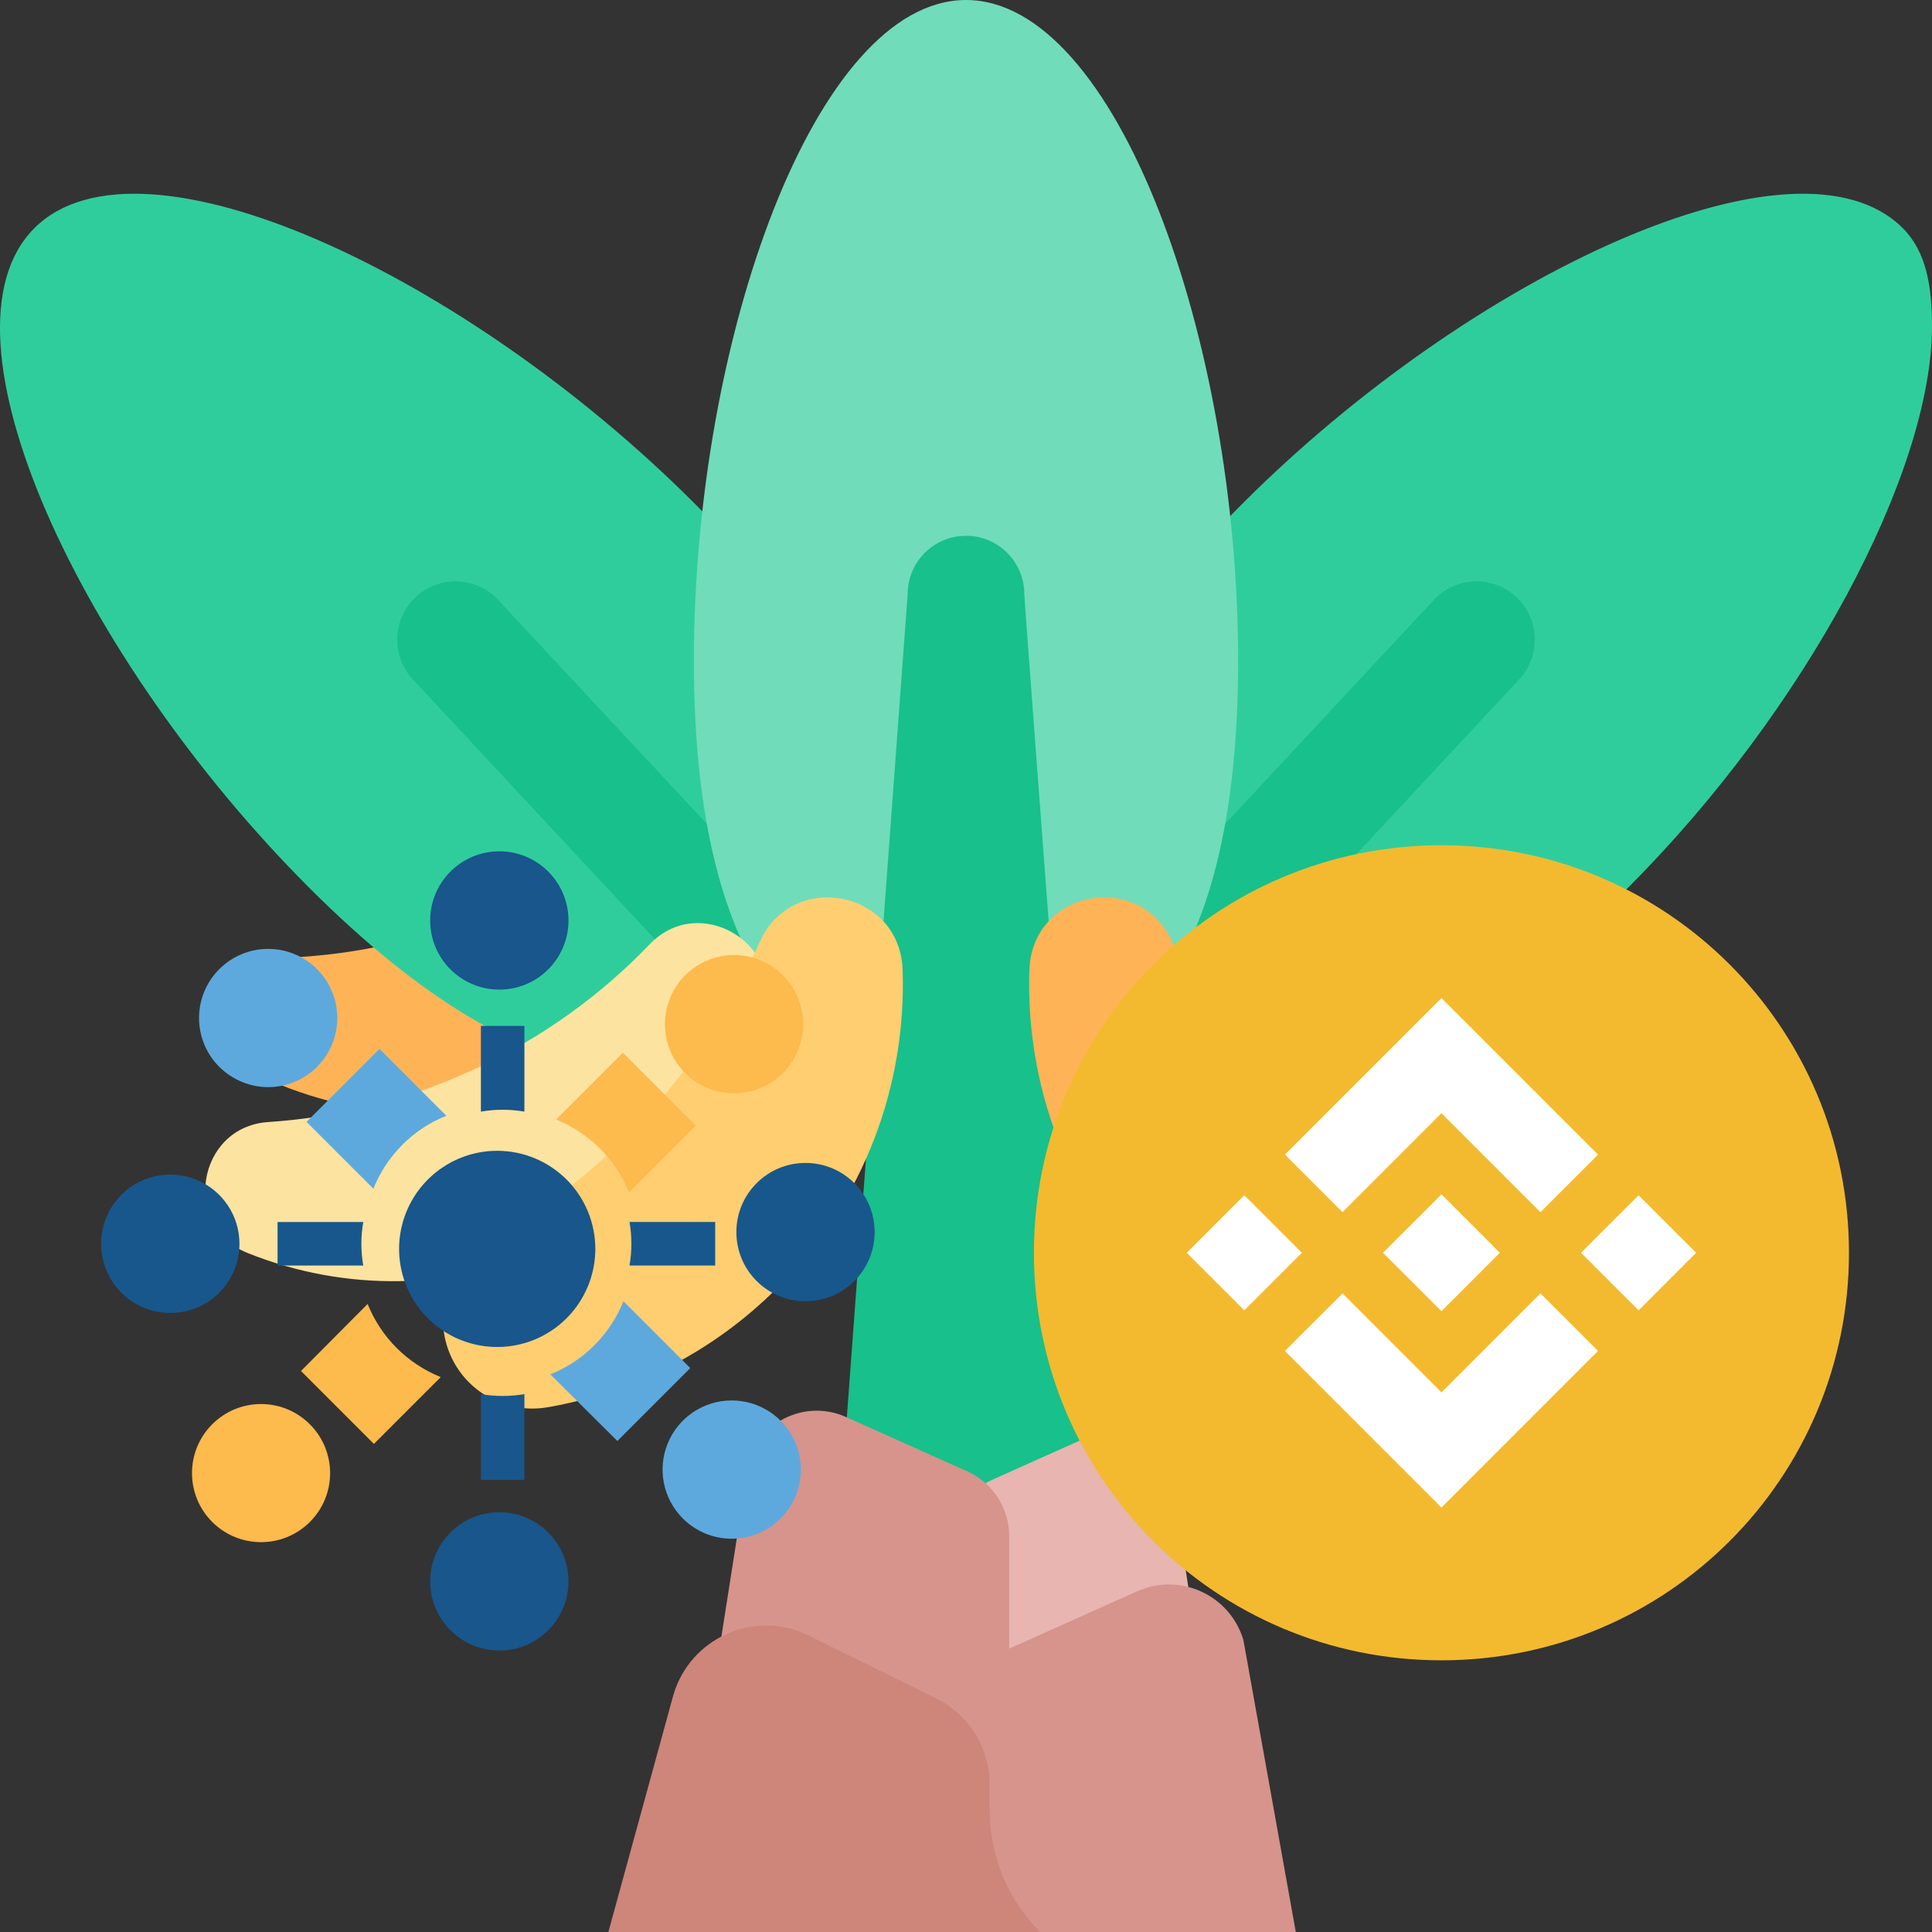 <svg version="1.2" baseProfile="tiny-ps" xmlns="http://www.w3.org/2000/svg" viewBox="0 0 497 497" width="497" height="497">
	<rect x="0" y="0" width="497" height="497" fill="#333333" stroke="none"/>
	<title>blz-bnb</title>
	<style>
		tspan { white-space:pre }
		.shp0 { fill: #ffb357 } 
		.shp1 { fill: #ffce71 } 
		.shp2 { fill: #30cd9c } 
		.shp3 { fill: #18c08b } 
		.shp4 { fill: #70dcba } 
		.shp5 { fill: #e8b5b1 } 
		.shp6 { fill: #d6948c } 
		.shp7 { fill: #ce857a } 
		.shp8 { fill: #fce3a0 } 
		.shp9 { fill: #f3ba2f } 
		.shp10 { fill: #ffffff } 
		.shp11 { fill: #fdba4d } 
		.shp12 { fill: #5da9dd } 
		.shp13 { fill: #18568c } 
		.shp14 { fill: #18578c } 
		.shp15 { fill: #18568b } 
	</style>
	<g id="g977">
		<g id="g965">
			<path id="path935" class="shp0" d="M130.04 232.67C113.05 240.59 95.32 244.98 77.68 246.15C59.39 247.36 55.29 272.26 72.29 279.13C96.7 288.99 124.99 289.09 150.74 277.08L130.04 232.67Z" />
			<path id="path937" class="shp1" d="M419.32 246.15C401.68 244.98 383.95 240.59 366.96 232.67L346.26 277.08C372.01 289.09 400.3 288.99 424.71 279.13C441.71 272.26 437.61 247.36 419.32 246.15Z" />
			<path id="path939" class="shp2" d="M178.56 129.4C237.13 187.97 234.18 229.34 206.84 256.68C179.5 284.01 138.14 286.97 79.56 228.39C20.98 169.81 -18.49 86.02 8.85 58.69C36.19 31.35 119.98 70.82 178.56 129.4Z" />
			<path id="path941" class="shp2" d="M319.78 129.4C261.2 187.97 264.16 229.34 291.49 256.68C318.83 284.01 360.19 286.97 418.77 228.39C464.52 182.65 497 121.53 497 83.92C497 73.42 495.47 64.67 489.48 58.69C462.15 31.35 378.36 70.82 319.78 129.4Z" />
			<g id="g947">
				<path id="path943" class="shp3" d="M389.92 153.46C383.79 147.88 374.31 148.33 368.73 154.46L291.73 237.09L312.96 258.33L390.92 174.65C396.49 168.52 396.05 159.03 389.92 153.46Z" />
				<path id="path945" class="shp3" d="M107.08 153.46C100.95 159.03 100.51 168.52 106.08 174.65L184.04 258.33L205.27 237.09L128.27 154.46C122.69 148.33 113.21 147.88 107.08 153.46Z" />
			</g>
			<path id="path949" class="shp4" d="M318.5 170C318.5 252.84 287.16 280 248.5 280C209.84 280 178.5 252.84 178.5 170C178.5 87.16 209.84 0 248.5 0C287.16 0 318.5 87.16 318.5 170Z" />
			<path id="path951" class="shp3" d="M263.5 152.83C263.5 144.54 256.78 137.83 248.5 137.83C240.22 137.83 233.5 144.54 233.5 152.83L213.5 423.38L283.5 423.38C283.5 417.19 263.5 155.27 263.5 152.83Z" />
			<g id="g963">
				<g id="g957">
					<path id="path953" class="shp5" d="M255.18 380.7L280.76 369.24C288.98 365.56 298.56 369.95 301.14 378.58L311.18 444.16L246.37 444.16L246.37 394.31C246.37 388.43 249.82 383.11 255.18 380.7Z" />
					<path id="path955" class="shp6" d="M248.83 378.5L217.56 364.49C207.2 359.85 194.21 365.61 192.27 378.38L180.37 454.16L259.6 454.16L259.6 395.13C259.6 387.95 255.38 381.44 248.83 378.5Z" />
				</g>
				<path id="path959" class="shp6" d="M258.2 424.74L292.52 409.36C303.55 404.42 316.41 410.31 319.86 421.89L333.34 497L246.37 497L246.37 442.99C246.37 435.11 251 427.96 258.2 424.74Z" />
				<path id="path961" class="shp7" d="M254.6 465.73L254.6 459.16C254.6 449.36 248.84 440.47 239.9 436.47L207.23 420.35C193.52 414.21 177.54 421.53 173.25 435.93L156.5 497L267.55 497C259.26 488.71 254.6 477.46 254.6 465.73Z" />
			</g>
		</g>
		<g id="g971">
			<path id="path967" class="shp8" d="M196.42 260.4C202.15 242.88 179.93 229.56 167.18 242.87C154.71 255.87 139.67 266.83 122.36 274.9C105.05 282.97 86.99 287.45 69.02 288.64C50.63 289.86 46.55 315.44 63.65 322.31C88.5 332.3 117.27 332.38 143.47 320.16C169.67 307.95 188.1 285.86 196.42 260.4Z" />
			<path id="path969" class="shp8" d="M300.58 260.4C294.85 242.88 317.07 229.56 329.82 242.87C342.29 255.87 357.33 266.83 374.64 274.9C391.95 282.97 410.01 287.45 427.98 288.64C446.37 289.86 450.45 315.44 433.35 322.31C408.5 332.3 379.73 332.38 353.53 320.16C327.33 307.95 308.9 285.86 300.58 260.4Z" />
		</g>
		<path id="path973" class="shp1" d="M232.19 249.45C231.48 228.91 203.65 223.66 195.37 242.46C187.37 260.6 175.94 277.6 161.07 292.47C150.3 303.24 138.4 312.21 125.76 319.38C117.13 324.27 112.49 334.04 114.37 343.78C116.76 356.11 128.6 364.16 140.96 362C162.56 358.24 183.25 348.01 199.93 331.33C222.46 308.8 233.21 278.96 232.19 249.45Z" />
		<path id="path975" class="shp0" d="M264.81 249.45C265.52 228.91 293.35 223.66 301.63 242.46C309.63 260.6 321.06 277.6 335.93 292.47C346.7 303.24 358.6 312.21 371.24 319.38C379.87 324.27 384.51 334.04 382.63 343.78C380.24 356.11 368.4 364.16 356.04 362C334.44 358.24 313.75 348.01 297.07 331.33C274.54 308.8 263.79 278.96 264.81 249.45Z" />
	</g>
	<g id="g1744">
		<path id="circle1740" class="shp9" d="M370.81 427.11C312.83 427.11 265.97 380.25 265.97 322.27C265.97 264.3 312.83 217.44 370.81 217.44C428.78 217.44 475.64 264.3 475.64 322.27C475.64 380.25 428.78 427.11 370.81 427.11Z" />
		<path id="path1742" fill-rule="evenodd" class="shp10" d="M330.55 297.01L370.81 256.75L411.08 297.02L396.27 311.83L370.81 286.37L345.36 311.82L330.55 297.01ZM305.29 322.27L320.09 307.47L334.9 322.27L320.09 337.08L305.29 322.27ZM345.36 332.73L370.81 358.18L396.27 332.72L411.08 347.52L370.81 387.8L330.53 347.52L345.36 332.73ZM406.71 322.27L421.52 307.47L436.33 322.27L421.52 337.08L406.71 322.27ZM385.83 322.26L385.84 322.26L385.84 322.27L370.81 337.3L355.8 322.3L355.77 322.27L355.8 322.25L358.42 319.62L359.7 318.34L370.81 307.24L385.83 322.26Z" />
	</g>
	<g id="Folder 1">
		<path id="Layer" class="shp11" d="M54.63 366.36C61.58 359.44 72.81 359.46 79.73 366.41C86.66 373.35 86.65 384.58 79.72 391.51C72.79 398.44 61.55 398.45 54.61 391.53C47.67 384.61 47.65 373.37 54.56 366.42L54.63 366.36Z" />
		<path id="Layer" class="shp11" d="M176.25 250.89C181.34 245.8 188.99 244.28 195.63 247.03C202.28 249.79 206.61 256.27 206.61 263.46C206.61 270.65 202.28 277.14 195.63 279.89C188.99 282.64 181.34 281.12 176.25 276.04L176.25 276.04C174.6 274.39 173.29 272.43 172.4 270.28C171.51 268.13 171.05 265.82 171.05 263.49C171.04 261.16 171.5 258.85 172.39 256.69C173.28 254.54 174.58 252.58 176.23 250.93L176.25 250.93" />
		<path id="Layer" class="shp11" d="M77.43 352.68L96.19 371.44L113.38 354.25C111.27 353.4 109.24 352.34 107.34 351.08C105.44 349.83 103.67 348.38 102.05 346.77C100.44 345.16 99 343.39 97.74 341.49C96.48 339.58 95.42 337.56 94.57 335.44L77.43 352.68Z" />
		<path id="Layer" class="shp11" d="M161.8 306.77L178.99 289.58L160.23 270.81L143.04 288C144.1 288.43 145.13 288.9 146.14 289.43C147.15 289.96 148.13 290.54 149.08 291.17C150.03 291.8 150.95 292.47 151.83 293.19C152.72 293.91 153.56 294.68 154.37 295.48C155.17 296.28 155.93 297.12 156.65 298C157.37 298.88 158.04 299.79 158.67 300.74C159.29 301.69 159.87 302.67 160.39 303.67C160.91 304.68 161.38 305.71 161.8 306.77Z" />
		<path id="Layer" class="shp12" d="M175.65 390.62C170.57 385.53 169.04 377.88 171.8 371.24C174.55 364.59 181.03 360.26 188.23 360.26C195.42 360.26 201.9 364.59 204.66 371.24C207.41 377.88 205.89 385.53 200.8 390.62L200.8 390.62C199.15 392.27 197.2 393.58 195.04 394.47C192.89 395.37 190.58 395.83 188.24 395.83C185.91 395.83 183.6 395.38 181.44 394.49C179.29 393.59 177.33 392.29 175.67 390.64L175.65 390.62Z" />
		<path id="Layer" class="shp12" d="M56.41 274.45C51.32 269.37 49.8 261.72 52.55 255.07C55.31 248.43 61.79 244.09 68.98 244.09C76.18 244.09 82.66 248.43 85.41 255.07C88.17 261.72 86.64 269.37 81.56 274.45L81.56 274.45C79.91 276.1 77.95 277.41 75.79 278.3C73.64 279.2 71.33 279.66 69 279.66C66.66 279.66 64.35 279.2 62.2 278.3C60.04 277.41 58.08 276.1 56.43 274.45L56.43 274.45" />
		<path id="Layer" class="shp12" d="M158.81 370.69L177.57 351.93L160.38 334.74C159.53 336.85 158.47 338.88 157.22 340.78C155.96 342.68 154.52 344.45 152.9 346.07C151.29 347.68 149.52 349.12 147.62 350.38C145.72 351.64 143.69 352.7 141.58 353.55" />
		<path id="Layer" class="shp12" d="M114.82 287.03L97.63 269.84L78.86 288.6L96.05 305.79C96.48 304.73 96.95 303.7 97.48 302.69C98.01 301.68 98.59 300.7 99.22 299.75C99.85 298.8 100.52 297.88 101.24 297C101.96 296.11 102.73 295.27 103.53 294.46C104.33 293.66 105.17 292.9 106.05 292.18C106.93 291.46 107.84 290.79 108.79 290.16C109.74 289.54 110.72 288.96 111.72 288.44C112.73 287.92 113.76 287.44 114.82 287.03" />
		<path id="Layer" class="shp13" d="M146.24 236.8C146.23 246.62 138.27 254.58 128.45 254.57C118.62 254.57 110.66 246.61 110.66 236.79C110.66 226.97 118.62 219 128.45 219C138.27 219 146.23 226.95 146.24 236.77L146.24 236.8Z" />
		<path id="Layer" class="shp13" d="M146.24 406.82C146.23 416.64 138.27 424.6 128.45 424.59C118.62 424.59 110.66 416.63 110.66 406.81C110.66 396.99 118.62 389.02 128.45 389.02C138.27 389.02 146.23 396.97 146.24 406.79L146.24 406.82Z" />
		<path id="Layer" class="shp13" d="M134.9 263.92L123.71 263.92L123.71 285.96C124.63 285.8 125.56 285.68 126.5 285.6C127.43 285.52 128.37 285.48 129.31 285.48C130.24 285.48 131.18 285.52 132.11 285.6C133.05 285.68 133.98 285.8 134.9 285.96" />
		<path id="Layer" class="shp13" d="M134.9 358.63C133.98 358.79 133.05 358.91 132.11 358.99C131.18 359.07 130.24 359.11 129.31 359.11C128.37 359.11 127.43 359.07 126.5 358.99C125.56 358.91 124.63 358.79 123.71 358.63L123.71 380.68L134.9 380.68" />
		<path id="Layer" class="shp14" d="M207.2 334.74C197.38 334.73 189.42 326.77 189.43 316.94C189.43 307.12 197.39 299.16 207.21 299.16C217.03 299.16 225 307.12 225 316.94C225 326.77 217.05 334.73 207.23 334.74L207.2 334.74Z" />
		<path id="Layer" class="shp14" d="M43.8 337.76C36.6 337.76 30.11 333.42 27.36 326.77C24.6 320.12 26.12 312.47 31.21 307.38C36.3 302.28 43.96 300.76 50.61 303.51C57.26 306.27 61.6 312.76 61.6 319.96C61.6 322.29 61.14 324.61 60.25 326.77C59.35 328.93 58.04 330.89 56.39 332.55C54.74 334.2 52.77 335.51 50.61 336.41C48.45 337.3 46.14 337.76 43.8 337.76L43.8 337.76Z" />
		<path id="Layer" class="shp14" d="M161.94 325.56L183.98 325.56L183.98 314.34L161.94 314.34C162.1 315.27 162.22 316.2 162.3 317.13C162.38 318.07 162.42 319.01 162.42 319.94C162.42 320.88 162.38 321.82 162.3 322.75C162.22 323.69 162.1 324.62 161.94 325.54L161.94 325.56Z" />
		<path id="Layer" class="shp14" d="M93.45 325.56C93.29 324.63 93.17 323.7 93.08 322.77C93 321.84 92.96 320.9 92.96 319.96C92.96 319.02 93 318.09 93.08 317.15C93.17 316.22 93.29 315.29 93.45 314.36L71.4 314.36L71.4 325.56" />
		<path id="Layer" class="shp15" d="M153.14 321.27C153.14 331.48 146.99 340.68 137.56 344.59C128.13 348.49 117.28 346.33 110.06 339.12C102.84 331.9 100.68 321.05 104.59 311.62C108.5 302.19 117.7 296.04 127.91 296.04L127.91 296.04C131.22 296.04 134.5 296.69 137.56 297.96C140.62 299.23 143.4 301.09 145.75 303.43C148.09 305.77 149.95 308.56 151.22 311.62C152.49 314.68 153.14 317.96 153.14 321.27L153.14 321.27Z" />
	</g>
</svg>